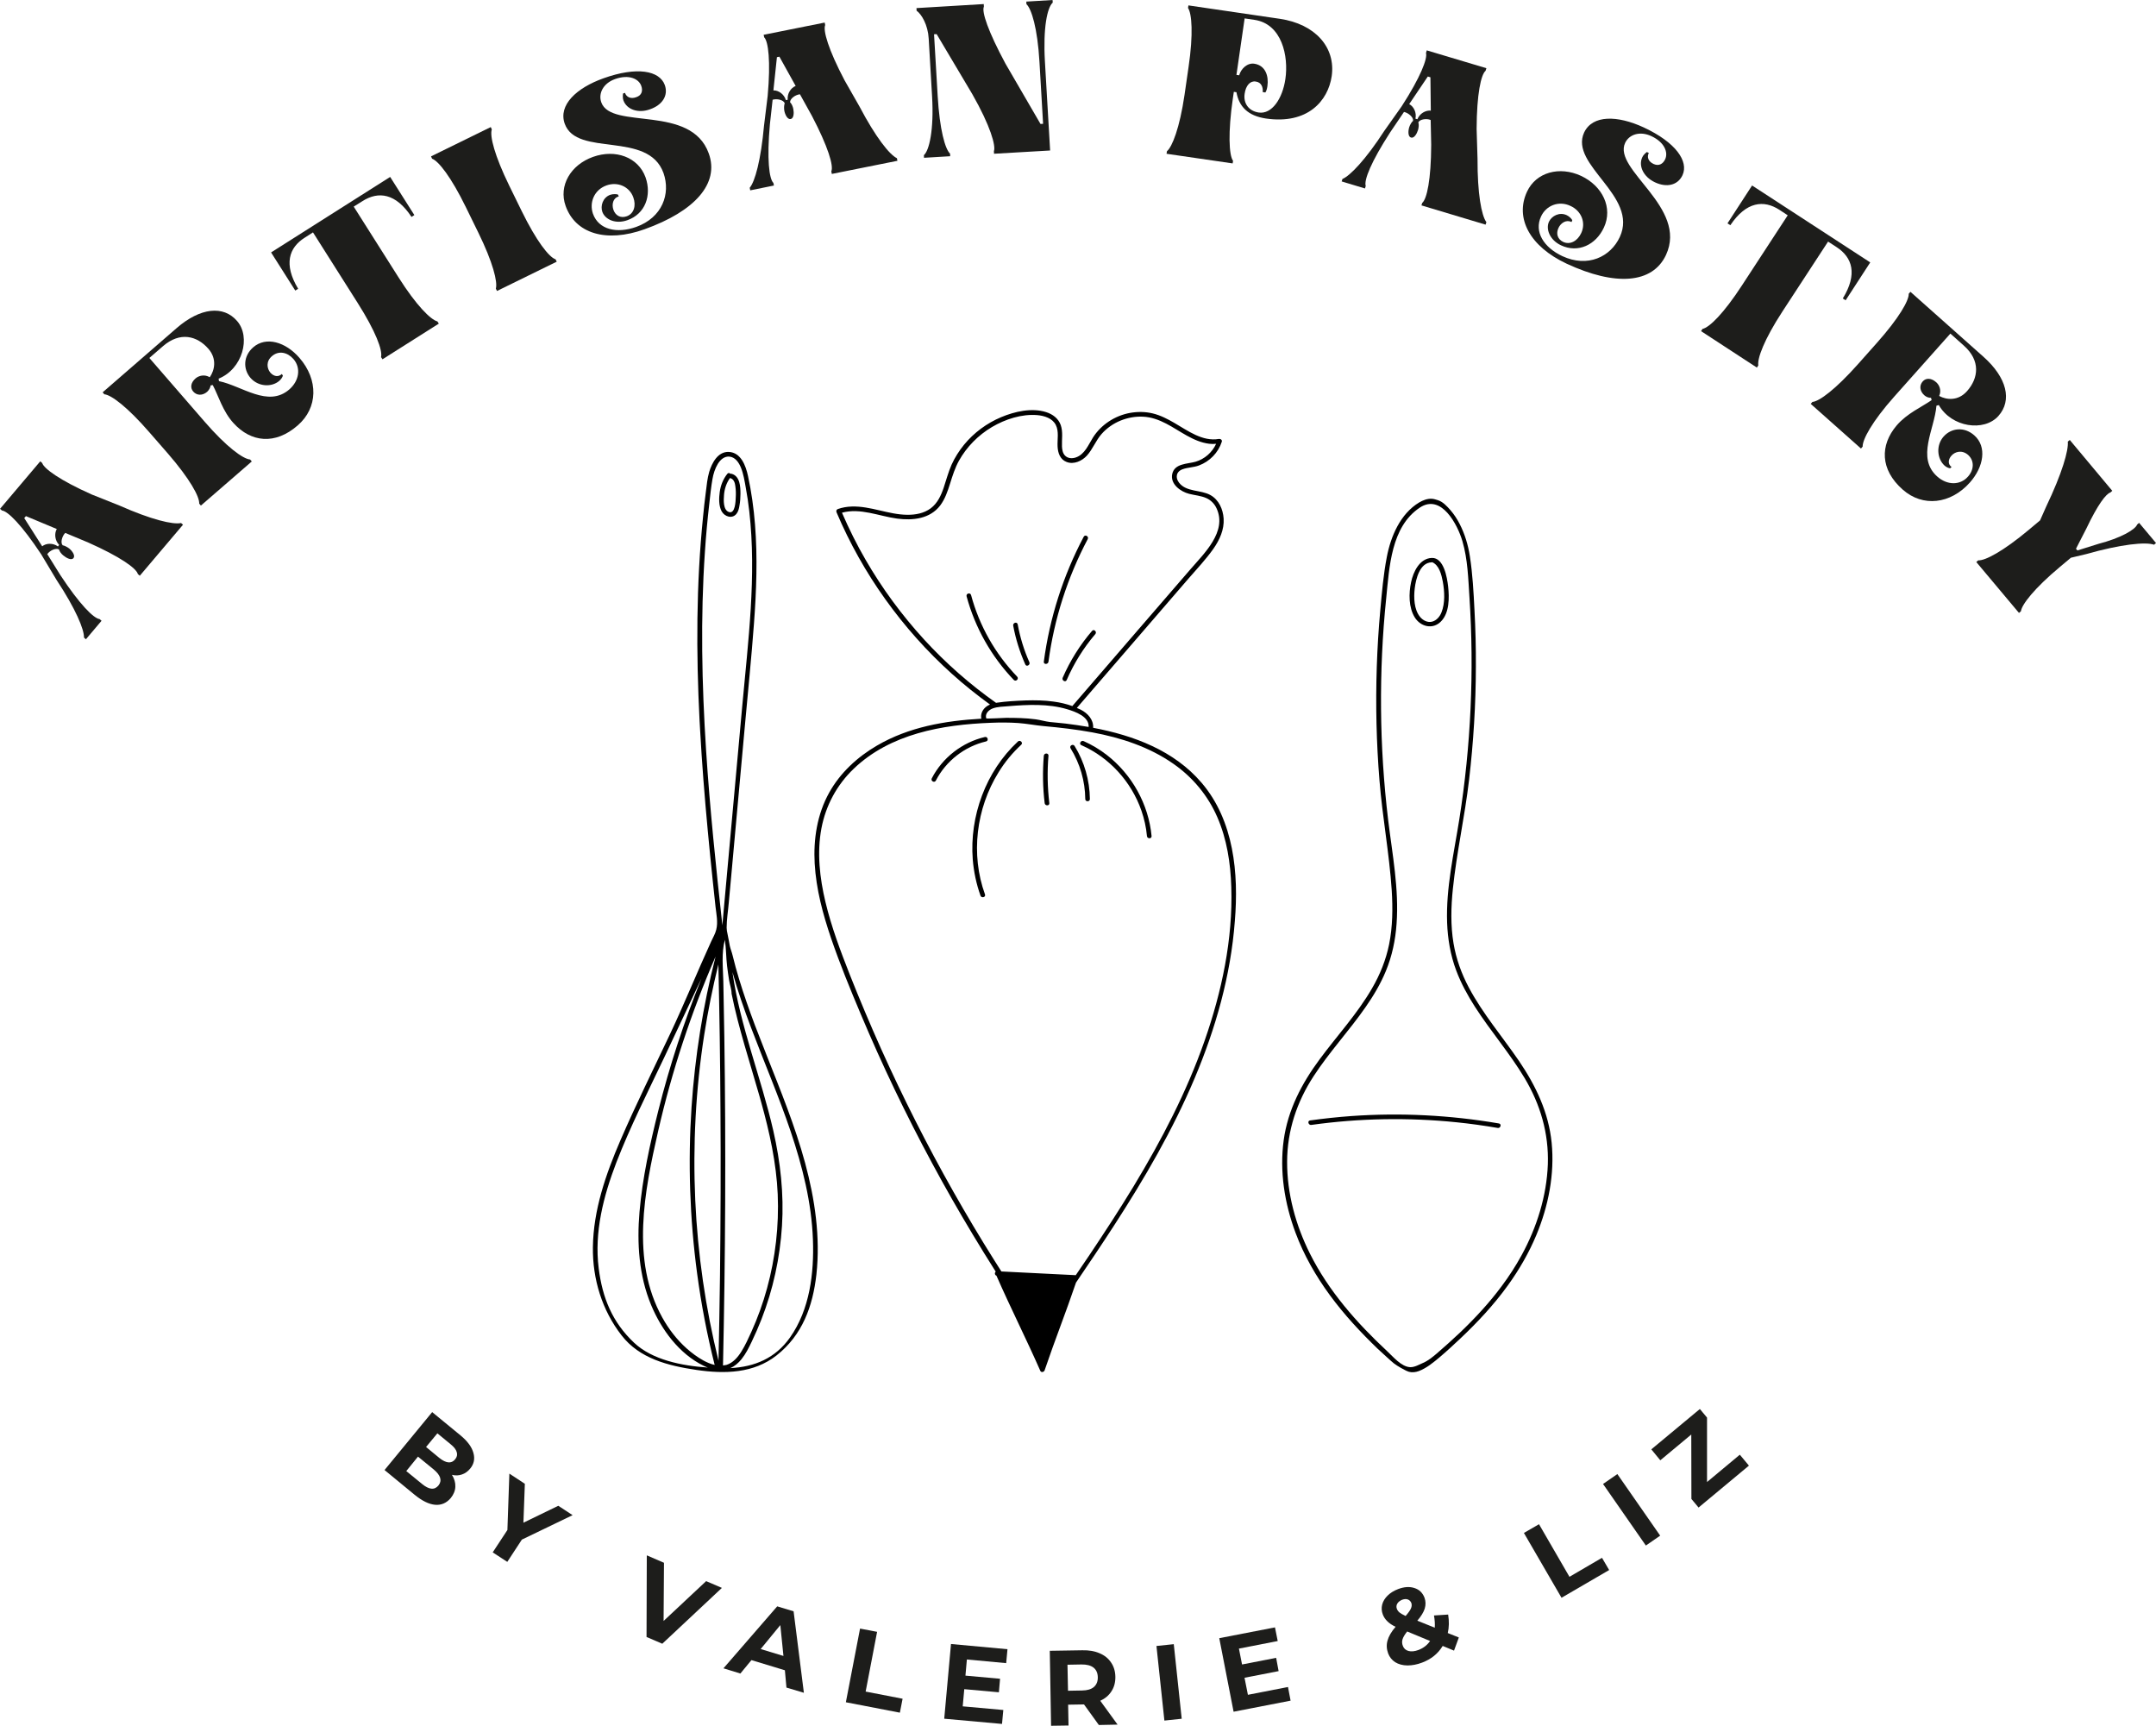 <svg xmlns="http://www.w3.org/2000/svg" xmlns:xlink="http://www.w3.org/1999/xlink" zoomAndPan="magnify" preserveAspectRatio="xMidYMid meet" version="1.0" viewBox="59.83 83.29 258.86 207.16"><defs><g></g><clipPath id="d8be46466f"><path d="M 157 132.52 L 209 132.52 L 209 248 L 157 248 Z M 157 132.52 " clip-rule="nonzero"></path></clipPath><clipPath id="cacf79ff4a"><path d="M 213 143 L 246.625 143 L 246.625 248.262 L 213 248.262 Z M 213 143 " clip-rule="nonzero"></path></clipPath></defs><path fill="#000000" d="M 192.703 173.906 C 191.848 173.246 190.922 172.691 189.938 172.254 C 189.613 172.113 189.332 172.59 189.656 172.738 C 193.02 174.211 195.664 177.125 196.871 180.59 C 197.215 181.582 197.445 182.602 197.539 183.652 C 197.566 184.004 198.121 184.004 198.094 183.652 C 197.734 179.82 195.727 176.246 192.703 173.906 Z M 192.703 173.906 " fill-opacity="1" fill-rule="nonzero"></path><g clip-path="url(#d8be46466f)"><path fill="#000000" d="M 204.102 177.258 C 200.805 173.395 195.969 171.578 191.078 170.656 C 191.133 169.672 190.438 168.914 189.582 168.477 C 189.434 168.402 189.277 168.336 189.121 168.273 C 193.574 163.113 198.02 157.961 202.477 152.801 C 203.508 151.613 204.609 150.453 205.52 149.16 C 206.262 148.102 206.828 146.867 206.746 145.543 C 206.672 144.418 206.172 143.285 205.16 142.719 C 203.98 142.062 202.289 142.375 201.398 141.242 C 200.918 140.633 201.047 139.898 201.809 139.621 C 202.449 139.387 203.145 139.406 203.785 139.164 C 205.074 138.684 206.098 137.633 206.523 136.324 C 206.598 136.102 206.375 135.953 206.18 135.98 C 204.203 136.324 202.438 134.988 200.832 134.059 C 200.016 133.586 199.164 133.141 198.234 132.918 C 197.344 132.703 196.426 132.695 195.523 132.852 C 193.715 133.18 192.055 134.246 191.059 135.805 C 190.504 136.688 190.066 137.848 188.988 138.207 C 188.543 138.355 188.043 138.328 187.699 137.977 C 187.422 137.688 187.355 137.27 187.336 136.891 C 187.301 136.035 187.477 135.145 187.188 134.32 C 186.91 133.523 186.223 133.012 185.434 132.762 C 183.707 132.211 181.656 132.688 180.043 133.363 C 178.316 134.086 176.766 135.23 175.578 136.676 C 174.984 137.41 174.473 138.207 174.082 139.07 C 173.684 139.973 173.441 140.918 173.129 141.848 C 172.812 142.777 172.387 143.703 171.578 144.309 C 170.77 144.91 169.75 145.098 168.754 145.086 C 166.492 145.066 164.367 144.02 162.09 144.094 C 161.523 144.113 160.977 144.203 160.438 144.391 C 160.254 144.457 160.199 144.621 160.273 144.797 C 161.832 148.473 163.801 151.984 166.129 155.23 C 168.457 158.488 171.133 161.488 174.109 164.168 C 175.57 165.488 177.109 166.711 178.695 167.863 C 178.438 167.977 178.195 168.125 178 168.348 C 177.703 168.691 177.562 169.125 177.656 169.562 C 173.285 169.812 168.949 170.555 165.117 172.793 C 162.777 174.156 160.707 176.059 159.383 178.445 C 157.941 181.035 157.48 184.023 157.645 186.957 C 157.82 190.027 158.629 193.035 159.621 195.941 C 160.672 199.012 161.906 202.02 163.168 205.008 C 165.738 211.117 168.605 217.102 171.754 222.941 C 173.312 225.836 174.945 228.695 176.645 231.516 C 177.508 232.945 178.379 234.367 179.273 235.77 C 179.309 235.824 179.348 235.891 179.383 235.945 C 179.227 236.066 179.254 236.363 179.477 236.426 C 179.477 236.438 179.477 236.438 179.477 236.445 C 181.23 240.438 182.984 243.871 184.738 247.852 C 184.84 248.086 185.176 247.992 185.25 247.789 C 186.504 244.094 187.766 240.949 189.02 237.254 C 190.566 234.98 192.098 232.707 193.594 230.395 C 197.242 224.762 200.637 218.941 203.254 212.75 C 205.789 206.746 207.598 200.395 208.09 193.871 C 208.566 188.145 207.988 181.805 204.102 177.258 Z M 170.789 160.066 C 168.105 157.133 165.738 153.922 163.754 150.48 C 162.695 148.66 161.758 146.766 160.922 144.836 C 163.121 144.234 165.359 145.246 167.539 145.543 C 169.414 145.793 171.484 145.578 172.711 143.973 C 173.293 143.203 173.609 142.266 173.898 141.348 C 174.195 140.398 174.484 139.473 174.965 138.598 C 175.895 136.93 177.285 135.527 178.93 134.551 C 180.523 133.613 182.5 132.965 184.367 133.121 C 185.211 133.195 186.188 133.492 186.594 134.301 C 186.996 135.09 186.762 136.055 186.809 136.898 C 186.848 137.672 187.113 138.449 187.895 138.746 C 188.758 139.082 189.742 138.625 190.328 137.984 C 191.031 137.207 191.395 136.176 192.09 135.387 C 192.711 134.684 193.512 134.125 194.383 133.773 C 195.238 133.43 196.156 133.262 197.074 133.309 C 198.059 133.355 198.969 133.688 199.832 134.133 C 201.5 134.996 203.078 136.316 205 136.559 C 205.277 136.594 205.566 136.594 205.844 136.566 C 205.371 137.598 204.461 138.402 203.367 138.719 C 202.391 138.996 200.852 138.906 200.574 140.188 C 200.312 141.41 201.586 142.312 202.605 142.57 C 203.293 142.746 204.016 142.793 204.668 143.082 C 205.223 143.332 205.652 143.77 205.902 144.324 C 207.184 147.109 204.398 149.727 202.766 151.621 C 200.535 154.191 198.316 156.773 196.09 159.344 C 193.594 162.23 191.105 165.117 188.609 168.012 C 188.602 168.023 188.602 168.039 188.59 168.051 C 187.867 167.789 187.105 167.613 186.344 167.512 C 185.223 167.352 184.09 167.336 182.965 167.371 C 181.824 167.418 180.664 167.473 179.531 167.641 C 179.496 167.648 179.457 167.66 179.422 167.66 C 176.285 165.449 173.387 162.898 170.789 160.066 Z M 179.051 168.32 C 179.605 168.125 180.273 168.113 180.859 168.066 C 182.047 167.965 183.246 167.891 184.441 167.918 C 185.629 167.949 186.828 168.086 187.969 168.43 C 188.926 168.719 190.613 169.301 190.539 170.555 C 189.613 170.398 188.684 170.258 187.766 170.148 C 187.145 170.074 186.512 170.027 185.891 169.961 C 185.312 169.895 184.75 169.711 184.172 169.637 C 182.992 169.48 181.805 169.461 180.629 169.461 C 180.395 169.461 178.262 169.59 178.242 169.523 C 178.066 168.961 178.547 168.496 179.051 168.32 Z M 204.461 208.219 C 202.316 214.355 199.301 220.137 195.941 225.688 C 194.242 228.492 192.453 231.23 190.633 233.949 C 190.094 234.758 189.539 235.562 188.988 236.371 C 188.98 236.371 188.98 236.363 188.973 236.363 C 186 236.215 183.031 236.066 180.062 235.918 C 179.793 235.488 179.523 235.074 179.254 234.645 C 177.535 231.918 175.883 229.141 174.297 226.34 C 171.141 220.762 168.246 215.035 165.617 209.195 C 164.301 206.254 163.047 203.281 161.859 200.285 C 160.738 197.434 159.652 194.559 158.938 191.57 C 158.25 188.691 157.906 185.656 158.453 182.734 C 158.973 179.977 160.32 177.488 162.344 175.559 C 166.73 171.371 172.949 170.277 178.797 170.055 C 179.895 170.008 180.988 170.008 182.074 170.082 C 183.105 170.156 184.117 170.359 185.148 170.453 C 187.105 170.629 189.055 170.852 190.984 171.207 C 194.418 171.844 197.809 172.949 200.695 174.965 C 203.031 176.59 204.863 178.789 205.992 181.395 C 207.137 184.023 207.582 186.93 207.664 189.777 C 207.867 196.035 206.523 202.328 204.461 208.219 Z M 204.461 208.219 " fill-opacity="1" fill-rule="nonzero"></path></g><path fill="#000000" d="M 178.074 171.762 C 175.355 172.402 172.988 174.242 171.707 176.719 C 171.539 177.035 172.023 177.312 172.191 176.996 C 173.406 174.641 175.645 172.895 178.223 172.293 C 178.566 172.207 178.426 171.68 178.074 171.762 Z M 178.074 171.762 " fill-opacity="1" fill-rule="nonzero"></path><path fill="#000000" d="M 182.047 172.301 C 178.195 175.875 176.219 181.258 176.625 186.473 C 176.746 187.949 177.055 189.414 177.555 190.809 C 177.676 191.141 178.215 190.992 178.094 190.66 C 176.348 185.852 177.035 180.328 179.719 176.004 C 180.469 174.777 181.387 173.664 182.445 172.691 C 182.707 172.449 182.309 172.059 182.047 172.301 Z M 182.047 172.301 " fill-opacity="1" fill-rule="nonzero"></path><path fill="#000000" d="M 185.715 174.008 C 185.742 173.656 185.195 173.656 185.156 174.008 C 185 175.902 185.027 177.805 185.258 179.699 C 185.297 180.051 185.852 180.051 185.816 179.699 C 185.594 177.805 185.555 175.902 185.715 174.008 Z M 185.715 174.008 " fill-opacity="1" fill-rule="nonzero"></path><path fill="#000000" d="M 188.852 172.84 C 188.664 172.531 188.184 172.812 188.367 173.117 C 189.5 174.945 190.113 177.051 190.133 179.207 C 190.133 179.559 190.688 179.559 190.688 179.207 C 190.66 176.961 190.031 174.75 188.852 172.84 Z M 188.852 172.84 " fill-opacity="1" fill-rule="nonzero"></path><path fill="#000000" d="M 189.945 147.723 C 187.469 152.402 185.852 157.488 185.156 162.723 C 185.109 163.074 185.668 163.074 185.715 162.723 C 186.398 157.578 188.008 152.578 190.43 148 C 190.594 147.684 190.113 147.406 189.945 147.723 Z M 189.945 147.723 " fill-opacity="1" fill-rule="nonzero"></path><path fill="#000000" d="M 181.953 164.512 C 179.316 161.773 177.406 158.387 176.422 154.723 C 176.328 154.379 175.793 154.527 175.883 154.871 C 176.895 158.629 178.855 162.102 181.555 164.914 C 181.816 165.164 182.203 164.773 181.953 164.512 Z M 181.953 164.512 " fill-opacity="1" fill-rule="nonzero"></path><path fill="#000000" d="M 183.422 162.777 C 182.77 161.328 182.309 159.797 182.02 158.238 C 181.953 157.887 181.426 158.035 181.48 158.387 C 181.777 160.004 182.27 161.562 182.938 163.066 C 183.086 163.379 183.57 163.102 183.422 162.777 Z M 183.422 162.777 " fill-opacity="1" fill-rule="nonzero"></path><path fill="#000000" d="M 190.949 159.02 C 189.5 160.707 188.312 162.602 187.422 164.645 C 187.281 164.969 187.754 165.246 187.902 164.922 C 188.766 162.926 189.926 161.059 191.34 159.406 C 191.57 159.141 191.18 158.75 190.949 159.02 Z M 190.949 159.02 " fill-opacity="1" fill-rule="nonzero"></path><path fill="#000000" d="M 156.496 222.895 C 155.297 218.484 153.57 214.246 151.891 210.004 C 151.418 208.797 150.945 207.59 150.48 206.383 C 149.793 204.547 149.133 202.688 148.566 200.812 C 148.281 199.875 148.02 198.93 147.789 197.973 C 147.695 197.582 147.539 197.211 147.453 196.832 C 147.352 196.348 147.289 195.867 147.176 195.383 C 147.121 195.145 147.074 194.902 147.074 194.652 C 147.074 193.656 147.25 192.637 147.332 191.645 C 147.426 190.621 147.52 189.602 147.613 188.582 C 147.797 186.539 147.984 184.504 148.168 182.465 C 148.539 178.391 148.91 174.305 149.281 170.23 C 149.645 166.211 150.055 162.203 150.352 158.184 C 150.648 154.211 150.797 150.219 150.48 146.246 C 150.324 144.289 150.055 142.34 149.637 140.418 C 149.375 139.211 148.801 137.605 147.332 137.539 C 146.023 137.484 145.309 138.859 144.984 139.926 C 144.754 140.715 144.68 141.539 144.578 142.348 C 144.445 143.34 144.336 144.336 144.242 145.328 C 143.418 153.449 143.406 161.645 143.824 169.793 C 143.844 170.137 143.863 170.48 143.883 170.832 C 144.105 174.898 144.43 178.957 144.809 183.012 C 144.996 185.035 145.199 187.066 145.414 189.09 C 145.516 190.102 145.625 191.113 145.738 192.125 C 145.84 193.035 146.055 193.98 145.828 194.883 C 145.711 195.375 145.441 195.82 145.227 196.285 C 143.547 199.949 142.035 203.691 140.316 207.34 C 138.301 211.609 136.195 215.84 134.32 220.176 C 132.574 224.223 131.07 228.539 131.016 233.012 C 130.969 236.836 132.113 240.578 134.469 243.602 C 136.613 246.359 139.984 247.23 143.473 247.742 C 146.879 248.242 150.324 248.141 153.051 246.008 C 156.168 243.566 157.422 240.094 157.852 236.277 C 158.34 231.785 157.672 227.238 156.496 222.895 Z M 144.605 173.34 C 144.094 165.414 143.926 157.461 144.465 149.531 C 144.594 147.582 144.773 145.645 144.996 143.711 C 145.105 142.758 145.199 141.781 145.367 140.828 C 145.477 140.176 145.68 139.527 146.023 138.961 C 146.332 138.469 146.812 138.031 147.438 138.105 C 148.141 138.191 148.559 138.848 148.801 139.453 C 149.098 140.195 149.227 141.012 149.367 141.801 C 149.543 142.746 149.684 143.703 149.793 144.668 C 150.676 152.43 149.652 160.289 148.949 168.031 C 148.227 176.039 147.492 184.051 146.766 192.062 C 146.703 192.832 146.629 193.594 146.562 194.363 C 145.793 187.363 145.059 180.367 144.605 173.34 Z M 135.953 244.465 C 133.336 241.996 132.156 239.082 131.711 235.527 C 131.164 231.191 132.289 226.867 133.828 222.848 C 135.473 218.59 137.559 214.484 139.52 210.355 C 141.031 207.152 142.543 203.949 144.047 200.758 C 141.961 205.93 140.215 211.246 138.859 216.656 C 137.867 220.629 136.965 224.676 136.613 228.762 C 136.289 232.527 136.539 236.41 138.004 239.938 C 139.238 242.906 141.367 245.801 144.316 247.242 C 144.477 247.324 144.641 247.391 144.816 247.453 C 141.699 247.242 138.152 246.543 135.953 244.465 Z M 144.281 246.602 C 143.555 246.199 142.879 245.699 142.266 245.152 C 141.086 244.094 140.113 242.832 139.344 241.441 C 135.547 234.59 137.199 226.293 138.852 219.062 C 140.492 211.887 142.812 204.859 145.746 198.113 C 144.234 204.035 143.27 210.094 142.859 216.203 C 142.422 222.848 142.645 229.539 143.527 236.141 C 144.02 239.844 144.727 243.52 145.637 247.137 C 145.16 247.035 144.707 246.832 144.281 246.602 Z M 146.277 236.383 C 146.23 239.797 146.172 243.223 146.098 246.637 C 144.539 240.316 143.602 233.855 143.305 227.352 C 143.008 220.723 143.359 214.059 144.383 207.504 C 144.828 204.664 145.395 201.852 146.082 199.059 C 146.211 204.859 146.305 210.672 146.332 216.48 C 146.379 223.117 146.352 229.754 146.277 236.383 Z M 146.637 247.203 C 146.777 240.695 146.871 234.191 146.898 227.684 C 146.926 221.047 146.898 214.422 146.797 207.785 C 146.766 205.555 146.723 203.328 146.676 201.109 C 146.637 199.457 146.434 197.715 146.859 196.098 C 147.02 197.137 147 198.215 147.129 199.262 C 147.195 199.82 147.277 200.367 147.363 200.926 C 147.445 201.445 147.668 202.047 147.668 202.578 C 148.086 204.656 148.633 206.699 149.219 208.742 C 149.801 210.773 150.426 212.797 151.008 214.84 C 151.082 215.098 151.156 215.367 151.23 215.629 C 152.234 219.238 153.043 222.902 153.207 226.652 C 153.367 230.449 152.93 234.266 151.93 237.922 C 151.438 239.723 150.805 241.484 150.035 243.184 C 149.672 243.984 149.301 244.801 148.836 245.543 C 148.41 246.219 147.844 246.887 147.047 247.137 C 146.914 247.156 146.777 247.184 146.637 247.203 Z M 154.684 243.844 C 152.922 246.34 150.434 247.371 147.527 247.52 C 148.047 247.285 148.484 246.906 148.848 246.461 C 149.367 245.82 149.738 245.078 150.09 244.336 C 150.508 243.465 150.898 242.57 151.25 241.672 C 152.652 238.09 153.477 234.285 153.719 230.449 C 153.961 226.609 153.535 222.785 152.68 219.035 C 151.223 212.656 148.688 206.465 147.77 199.977 C 148.41 202.262 149.191 204.508 150.035 206.727 C 151.594 210.848 153.34 214.902 154.75 219.078 C 156.168 223.285 157.273 227.637 157.434 232.094 C 157.582 236.102 157.062 240.484 154.684 243.844 Z M 154.684 243.844 " fill-opacity="1" fill-rule="nonzero"></path><path fill="#000000" d="M 147.688 140.168 C 147.621 140.148 147.574 140.156 147.527 140.168 C 147.438 140.055 147.277 140.02 147.156 140.168 C 146.656 140.797 146.359 141.539 146.246 142.34 C 146.145 143.074 146.109 144 146.48 144.68 C 146.832 145.309 147.734 145.605 148.242 144.984 C 148.477 144.695 148.559 144.336 148.613 143.98 C 148.699 143.52 148.734 143.035 148.734 142.562 C 148.734 141.699 148.68 140.465 147.688 140.168 Z M 148.168 143.008 C 148.152 143.414 148.113 145.012 147.352 144.754 C 146.637 144.512 146.711 143.305 146.758 142.711 C 146.812 141.988 147.047 141.262 147.48 140.668 C 147.5 140.68 147.52 140.695 147.539 140.695 C 147.957 140.816 148.078 141.289 148.121 141.66 C 148.188 142.117 148.195 142.562 148.168 143.008 Z M 148.168 143.008 " fill-opacity="1" fill-rule="nonzero"></path><g clip-path="url(#cacf79ff4a)"><path fill="#000000" d="M 246.129 220.473 C 245.766 216.824 244.227 213.613 242.184 210.613 C 240.188 207.699 237.867 204.992 236.195 201.852 C 235.305 200.184 234.664 198.402 234.348 196.535 C 233.988 194.383 234.043 192.172 234.266 190.012 C 234.719 185.621 235.703 181.293 236.215 176.902 C 236.742 172.383 237.023 167.836 237.031 163.289 C 237.043 161.031 236.984 158.777 236.863 156.523 C 236.754 154.367 236.641 152.195 236.309 150.07 C 236.105 148.727 235.703 147.387 235.082 146.184 C 234.777 145.586 234.406 145.023 233.969 144.52 C 233.57 144.066 233.078 143.527 232.492 143.34 C 232.25 143.266 232.02 143.184 231.77 143.164 C 231.211 143.129 230.684 143.332 230.219 143.609 C 227.965 144.965 226.812 147.668 226.34 150.145 C 225.93 152.262 225.746 154.434 225.551 156.578 C 225.348 158.824 225.207 161.078 225.133 163.336 C 224.984 167.883 225.086 172.441 225.457 176.977 C 225.809 181.379 226.637 185.742 226.926 190.148 C 227.062 192.32 227.043 194.531 226.609 196.676 C 226.227 198.531 225.523 200.285 224.566 201.926 C 222.793 205 220.363 207.617 218.266 210.457 C 216.109 213.371 214.457 216.527 213.957 220.156 C 213.445 223.906 214.059 227.75 215.379 231.277 C 216.379 233.969 217.82 236.473 219.516 238.785 C 221.215 241.098 223.176 243.211 225.242 245.199 C 225.746 245.68 226.273 246.125 226.777 246.602 C 227.266 247.074 227.871 247.418 228.473 247.734 C 228.641 247.824 228.816 247.91 229.004 247.965 C 229.395 248.066 229.812 248.012 230.191 247.871 C 231.129 247.512 231.945 246.832 232.707 246.191 C 233.551 245.477 234.359 244.727 235.168 243.965 C 237.246 242.004 239.203 239.906 240.875 237.586 C 242.23 235.711 243.398 233.688 244.289 231.555 C 245.746 228.055 246.5 224.23 246.129 220.473 Z M 242.516 233.977 C 241.812 235.266 241.004 236.512 240.121 237.691 C 238.637 239.695 236.93 241.531 235.129 243.25 C 234.219 244.113 233.281 244.949 232.336 245.766 C 231.836 246.191 231.305 246.629 230.703 246.887 C 230.227 247.094 229.66 247.434 229.133 247.406 C 228.086 247.359 227.09 246.145 226.387 245.496 C 222.73 242.09 219.352 238.273 217.105 233.773 C 215.395 230.355 214.348 226.551 214.367 222.719 C 214.383 219.004 215.535 215.562 217.551 212.473 C 219.441 209.566 221.82 207.023 223.797 204.172 C 224.742 202.82 225.586 201.398 226.219 199.867 C 226.969 198.059 227.371 196.145 227.508 194.195 C 227.816 190.012 227 185.844 226.496 181.703 C 225.969 177.293 225.68 172.848 225.645 168.402 C 225.605 163.957 225.809 159.512 226.266 155.094 C 226.645 151.379 226.84 146.523 230.301 144.223 C 232.883 142.508 234.84 146.273 235.418 148.262 C 236.059 150.453 236.113 152.754 236.262 155.02 C 236.551 159.453 236.594 163.902 236.391 168.348 C 236.188 172.781 235.742 177.219 235.047 181.609 C 234.395 185.73 233.43 189.859 233.578 194.059 C 233.652 196.004 233.977 197.945 234.664 199.773 C 235.242 201.324 236.039 202.773 236.93 204.164 C 238.805 207.078 241.086 209.707 242.871 212.684 C 244.773 215.859 245.793 219.332 245.672 223.043 C 245.535 226.859 244.348 230.625 242.516 233.977 Z M 242.516 233.977 " fill-opacity="1" fill-rule="nonzero"></path></g><path fill="#000000" d="M 233.699 153.68 C 233.578 152.633 233.188 150.211 231.742 150.266 C 230.266 150.32 229.512 151.945 229.254 153.172 C 228.965 154.508 228.949 156.215 229.699 157.414 C 230.406 158.535 231.863 158.887 232.836 157.895 C 233.867 156.863 233.848 155.027 233.699 153.68 Z M 232.902 156.801 C 232.707 157.301 232.316 157.773 231.777 157.914 C 231.23 158.055 230.684 157.766 230.34 157.355 C 229.598 156.465 229.559 155.008 229.691 153.914 C 229.828 152.789 230.293 150.824 231.723 150.793 C 231.75 150.793 231.77 150.785 231.789 150.777 C 232.633 151.148 232.902 152.281 233.059 153.105 C 233.273 154.277 233.348 155.688 232.902 156.801 Z M 232.902 156.801 " fill-opacity="1" fill-rule="nonzero"></path><path fill="#000000" d="M 239.797 218.152 C 233.949 217.148 227.992 216.844 222.078 217.262 C 220.418 217.383 218.766 217.559 217.121 217.789 C 216.77 217.836 216.918 218.375 217.27 218.328 C 223.043 217.52 228.918 217.418 234.73 218.012 C 236.383 218.18 238.023 218.41 239.66 218.691 C 240 218.746 240.152 218.207 239.797 218.152 Z M 239.797 218.152 " fill-opacity="1" fill-rule="nonzero"></path><g fill="#1d1d1b" fill-opacity="1"><g transform="translate(69.991, 160.199)"><g><path d="M 0.156 -0.172 L 2.031 -2.391 L 1.797 -2.594 C 1.078 -2.672 -0.609 -4.375 -2.906 -7.859 L -4.484 -10.391 C -4.188 -10.812 -3.469 -11.172 -3.078 -10.953 C -3.016 -10.703 -2.781 -10.406 -2.562 -10.234 C -2.188 -9.922 -1.594 -9.609 -1.344 -9.906 C -1.094 -10.203 -1.469 -10.75 -1.844 -11.062 C -2.062 -11.234 -2.422 -11.422 -2.641 -11.453 C -2.938 -11.797 -2.688 -12.578 -2.328 -12.938 L 0.438 -11.781 C 4.234 -10.094 6.203 -8.703 6.391 -8 L 6.625 -7.797 L 11.812 -13.922 L 11.578 -14.125 C 10.609 -13.906 8 -14.531 4.188 -16.219 L 0.859 -17.547 C -2.969 -19.25 -4.906 -20.672 -5.094 -21.328 L -5.328 -21.531 L -10.156 -15.828 L -9.922 -15.625 C -9.234 -15.562 -7.531 -13.875 -5.219 -10.375 L -3.375 -7.297 C -1.078 -3.828 -0.047 -1.344 -0.078 -0.375 Z M -3.203 -11.312 C -3.797 -11.75 -4.625 -11.719 -5.094 -11.328 L -7.25 -14.719 L -7.047 -14.953 L -3.344 -13.406 C -3.656 -12.859 -3.578 -12.031 -3.062 -11.5 Z M -3.203 -11.312 "></path></g></g></g><g fill="#1d1d1b" fill-opacity="1"><g transform="translate(83.592, 144.292)"><g><path d="M 11.984 -9.938 C 14.422 -12.047 14.484 -15.406 12.188 -18.047 C 10.531 -19.953 8.188 -20.656 6.641 -19.312 C 5.422 -18.25 5.422 -16.672 6.312 -15.641 C 7.25 -14.562 8.859 -14.5 9.766 -15.281 C 9.984 -15.469 10.141 -15.703 10.203 -15.906 L 10.078 -16.109 C 9.656 -15.703 9.109 -15.812 8.703 -16.266 C 8.281 -16.766 8.156 -17.625 8.891 -18.25 C 9.703 -18.953 10.75 -18.719 11.469 -17.906 C 12.391 -16.844 12.172 -15.297 10.969 -14.25 C 8.422 -12.047 5.312 -14.672 2.531 -15.25 L 2.484 -15.547 C 5.359 -16.703 6.391 -20.531 4.703 -22.469 C 3.062 -24.375 0.281 -24.078 -2.562 -21.609 L -11.438 -13.906 L -11.234 -13.672 C -10.422 -13.609 -8.453 -12.141 -5.828 -9.109 L -3.594 -6.547 C -0.969 -3.516 0.203 -1.375 0.156 -0.547 L 0.359 -0.312 L 6.469 -5.609 L 6.266 -5.844 C 5.422 -5.906 3.438 -7.344 0.812 -10.375 L -5.828 -18.031 L -4.203 -19.438 C -2.141 -21.234 -0.094 -20.688 1.266 -19.125 C 2.297 -17.938 2.016 -16.562 1.422 -15.719 C 0.766 -16.109 0.078 -15.891 -0.281 -15.578 C -0.859 -15.078 -0.953 -14.453 -0.562 -14 C -0.125 -13.5 0.562 -13.5 1.109 -13.969 C 1.312 -14.156 1.516 -14.484 1.516 -14.734 L 1.781 -14.781 C 2.453 -13.531 2.984 -11.609 4.281 -10.203 C 6.375 -7.906 9.266 -7.562 11.984 -9.938 Z M 11.984 -9.938 "></path></g></g></g><g fill="#1d1d1b" fill-opacity="1"><g transform="translate(101.721, 128.983)"><g><path d="M 4.031 -2.562 L 10.797 -6.844 L 10.625 -7.109 C 9.828 -7.312 8.109 -9 5.953 -12.406 L 0.578 -20.891 L 1.625 -21.547 C 3.531 -22.766 5.625 -22.516 7.516 -19.656 L 7.859 -19.875 L 4.953 -24.453 L -9.344 -15.391 L -6.438 -10.812 L -6.094 -11.031 C -7.859 -13.953 -7.203 -15.969 -5.312 -17.156 L -4.312 -17.797 L 1.062 -9.312 C 3.219 -5.906 4.062 -3.641 3.859 -2.828 Z M 4.031 -2.562 "></path></g></g></g><g fill="#1d1d1b" fill-opacity="1"><g transform="translate(119.066, 118.436)"><g><path d="M 0.438 -0.219 L 7.609 -3.734 L 7.469 -4.016 C 6.672 -4.281 5.172 -6.203 3.406 -9.797 L 1.906 -12.859 C 0.141 -16.469 -0.453 -18.828 -0.188 -19.609 L -0.312 -19.891 L -7.484 -16.375 L -7.359 -16.094 C -6.594 -15.828 -5.078 -13.906 -3.312 -10.297 L -1.812 -7.234 C -0.047 -3.641 0.531 -1.281 0.297 -0.5 Z M 0.438 -0.219 "></path></g></g></g><g fill="#1d1d1b" fill-opacity="1"><g transform="translate(129.431, 113.203)"><g><path d="M 7.781 -2.391 C 13.812 -4.547 16.797 -7.875 15.5 -11.484 C 13.375 -17.453 3.781 -14.281 2.594 -17.625 C 2.219 -18.672 2.797 -19.906 4.25 -20.422 C 5.906 -21.016 7.094 -20.453 7.391 -19.609 C 7.609 -19.016 7.453 -18.469 6.797 -18.25 C 6.141 -18 5.609 -18.25 5.438 -18.766 L 5.203 -18.688 C 5.172 -18.453 5.156 -18.125 5.25 -17.859 C 5.641 -16.781 7 -16.266 8.453 -16.797 C 9.891 -17.297 10.672 -18.422 10.219 -19.703 C 9.594 -21.438 6.875 -21.953 2.859 -20.516 C -0.391 -19.359 -2.594 -17.297 -1.797 -15.062 C -0.344 -11 8.219 -14.266 10.062 -9.141 C 10.938 -6.656 9.922 -3.797 6.781 -2.672 C 4.453 -1.844 2.281 -2.344 1.594 -4.25 C 1.125 -5.594 1.734 -7.125 3.219 -7.656 C 4.578 -8.141 5.984 -7.5 6.438 -6.219 C 6.797 -5.234 6.516 -4.266 5.656 -3.953 C 4.906 -3.688 4.297 -4.031 4.047 -4.734 C 3.828 -5.375 4 -6.156 4.688 -6.328 L 4.609 -6.547 C 4.484 -6.625 4 -6.641 3.672 -6.531 C 2.766 -6.203 2.469 -5.188 2.719 -4.484 C 3.047 -3.562 4.312 -2.969 5.734 -3.484 C 7.859 -4.234 8.672 -6.438 7.906 -8.625 C 7.031 -11.047 4.297 -12.047 1.594 -11.078 C -1.078 -10.125 -2.562 -7.625 -1.688 -5.188 C -0.516 -1.891 3.156 -0.734 7.781 -2.391 Z M 7.781 -2.391 "></path></g></g></g><g fill="#1d1d1b" fill-opacity="1"><g transform="translate(149.673, 106.186)"><g><path d="M 0.234 -0.047 L 3.078 -0.625 L 3.016 -0.938 C 2.5 -1.422 2.219 -3.812 2.594 -7.969 L 2.922 -10.922 C 3.422 -11.078 4.219 -10.922 4.375 -10.5 C 4.281 -10.266 4.281 -9.875 4.328 -9.594 C 4.422 -9.125 4.703 -8.531 5.094 -8.609 C 5.469 -8.688 5.5 -9.344 5.406 -9.812 C 5.359 -10.094 5.203 -10.453 5.016 -10.625 C 5.016 -11.078 5.688 -11.531 6.203 -11.578 L 7.641 -8.984 C 9.578 -5.281 10.266 -2.984 9.969 -2.328 L 10.031 -2.016 L 17.906 -3.594 L 17.844 -3.906 C 16.953 -4.328 15.281 -6.438 13.344 -10.125 L 11.562 -13.25 C 9.609 -16.953 8.953 -19.25 9.234 -19.891 L 9.172 -20.188 L 1.844 -18.719 L 1.906 -18.422 C 2.406 -17.938 2.703 -15.562 2.328 -11.391 L 1.891 -7.828 C 1.516 -3.672 0.797 -1.078 0.172 -0.359 Z M 4.516 -10.875 C 4.312 -11.578 3.641 -12.062 3.016 -12.047 L 3.438 -16.031 L 3.734 -16.094 L 5.688 -12.578 C 5.109 -12.359 4.656 -11.656 4.734 -10.922 Z M 4.516 -10.875 "></path></g></g></g><g fill="#1d1d1b" fill-opacity="1"><g transform="translate(170.288, 102.262)"><g><path d="M 0.484 -0.031 L 3.625 -0.219 L 3.609 -0.531 C 3.016 -1.078 2.359 -3.422 2.125 -7.438 L 1.688 -14.859 L 2 -14.875 L 6.281 -7.672 C 8.469 -3.844 9.125 -1.438 8.875 -0.828 L 8.891 -0.516 L 15.625 -0.906 L 15 -11.594 C 14.766 -15.641 15.281 -18.078 15.938 -18.656 L 15.922 -18.969 L 12.766 -18.781 L 12.781 -18.469 C 13.391 -17.922 14.109 -15.578 14.344 -11.562 L 14.781 -4.109 L 14.469 -4.094 L 10.266 -11.328 C 8.172 -15.219 7.391 -17.562 7.672 -18.172 L 7.656 -18.484 L -0.422 -18 L -0.406 -17.688 C 0.188 -17.266 0.953 -16 1.047 -14.328 L 1.453 -7.391 C 1.688 -3.375 1.109 -0.906 0.469 -0.344 Z M 0.484 -0.031 "></path></g></g></g><g fill="#1d1d1b" fill-opacity="1"><g transform="translate(190.448, 101.498)"><g></g></g></g><g fill="#1d1d1b" fill-opacity="1"><g transform="translate(199.408, 101.672)"><g><path d="M 0.484 0.078 L 8.422 1.234 L 8.469 0.922 C 7.969 0.266 7.859 -2.547 8.438 -6.516 L 8.562 -7.359 L 8.875 -7.312 C 9.188 -5.578 10.25 -4.484 12.406 -4.156 C 17.438 -3.422 19.875 -6.281 20.312 -9.234 C 20.812 -12.703 18.328 -15.5 14.078 -16.125 L 3.109 -17.734 L 3.062 -17.422 C 3.516 -16.766 3.719 -14.328 3.125 -10.328 L 2.641 -6.984 C 2.062 -3.031 1.156 -0.734 0.531 -0.234 Z M 11.547 -4.875 C 10.375 -5.047 9.688 -5.953 9.859 -7.125 C 10 -8.125 10.531 -8.703 11.188 -8.594 C 11.906 -8.5 12.078 -7.859 12.031 -7.328 L 12.344 -7.281 C 12.469 -7.422 12.562 -7.797 12.594 -8.047 C 12.766 -9.234 12.375 -10.531 11.016 -10.734 C 10.172 -10.859 9.422 -10.125 9.203 -9.344 L 8.875 -9.391 L 9.859 -16.172 L 11.031 -16 C 14.344 -15.516 15.156 -11.625 14.75 -8.891 C 14.406 -6.531 13.125 -4.641 11.547 -4.875 Z M 11.547 -4.875 "></path></g></g></g><g fill="#1d1d1b" fill-opacity="1"><g transform="translate(220.698, 105.007)"><g><path d="M 0.219 0.062 L 3.016 0.906 L 3.109 0.609 C 2.875 -0.094 3.766 -2.312 6.031 -5.812 L 7.703 -8.281 C 8.219 -8.172 8.844 -7.656 8.797 -7.219 C 8.609 -7.062 8.406 -6.703 8.328 -6.438 C 8.188 -5.969 8.172 -5.312 8.547 -5.203 C 8.922 -5.094 9.25 -5.656 9.391 -6.125 C 9.469 -6.391 9.516 -6.797 9.422 -7.031 C 9.625 -7.422 10.438 -7.516 10.906 -7.312 L 10.969 -4.328 C 10.953 -0.156 10.453 2.172 9.891 2.641 L 9.797 2.938 L 17.5 5.25 L 17.594 4.953 C 17 4.141 16.516 1.516 16.531 -2.656 L 16.422 -6.25 C 16.438 -10.438 16.953 -12.781 17.5 -13.219 L 17.594 -13.531 L 10.438 -15.672 L 10.344 -15.359 C 10.547 -14.703 9.688 -12.453 7.422 -8.953 L 5.344 -6.016 C 3.078 -2.516 1.203 -0.594 0.312 -0.234 Z M 9.078 -7.469 C 9.234 -8.203 8.875 -8.938 8.328 -9.219 L 10.562 -12.531 L 10.875 -12.438 L 10.922 -8.438 C 10.312 -8.5 9.594 -8.109 9.312 -7.406 Z M 9.078 -7.469 "></path></g></g></g><g fill="#1d1d1b" fill-opacity="1"><g transform="translate(240.731, 111.18)"><g><path d="M 7.203 3.766 C 13.016 6.469 17.5 6.188 19.125 2.719 C 21.797 -3.031 12.719 -7.5 14.219 -10.734 C 14.688 -11.734 15.969 -12.203 17.375 -11.547 C 18.953 -10.812 19.406 -9.594 19.031 -8.781 C 18.766 -8.203 18.266 -7.922 17.641 -8.203 C 17 -8.5 16.812 -9.031 17.062 -9.531 L 16.828 -9.641 C 16.641 -9.5 16.391 -9.266 16.281 -9.016 C 15.797 -7.984 16.406 -6.656 17.812 -6 C 19.188 -5.359 20.531 -5.625 21.109 -6.859 C 21.875 -8.516 20.312 -10.797 16.453 -12.594 C 13.312 -14.047 10.312 -14.125 9.297 -11.984 C 7.484 -8.062 15.875 -4.375 13.578 0.562 C 12.469 2.953 9.719 4.266 6.688 2.859 C 4.453 1.812 3.266 -0.062 4.125 -1.906 C 4.719 -3.203 6.234 -3.844 7.656 -3.172 C 8.969 -2.578 9.531 -1.156 8.953 0.078 C 8.516 1.031 7.625 1.531 6.797 1.156 C 6.078 0.812 5.906 0.141 6.219 -0.531 C 6.5 -1.141 7.172 -1.562 7.781 -1.234 L 7.875 -1.438 C 7.844 -1.578 7.516 -1.922 7.203 -2.062 C 6.328 -2.469 5.406 -1.969 5.078 -1.281 C 4.672 -0.406 5.156 0.922 6.531 1.562 C 8.562 2.516 10.703 1.516 11.672 -0.578 C 12.766 -2.922 11.531 -5.562 8.922 -6.781 C 6.359 -7.969 3.531 -7.234 2.438 -4.875 C 0.969 -1.703 2.766 1.688 7.203 3.766 Z M 7.203 3.766 "></path></g></g></g><g fill="#1d1d1b" fill-opacity="1"><g transform="translate(260.068, 120.431)"><g><path d="M 4 2.609 L 10.703 6.984 L 10.875 6.719 C 10.734 5.906 11.562 3.641 13.75 0.281 L 19.25 -8.141 L 20.281 -7.469 C 22.172 -6.234 22.812 -4.234 21.016 -1.312 L 21.359 -1.094 L 24.312 -5.641 L 10.125 -14.875 L 7.172 -10.328 L 7.516 -10.109 C 9.422 -12.953 11.531 -13.172 13.406 -11.953 L 14.406 -11.297 L 8.906 -2.875 C 6.719 0.484 5 2.172 4.172 2.344 Z M 4 2.609 "></path></g></g></g><g fill="#1d1d1b" fill-opacity="1"><g transform="translate(276.877, 131.444)"><g><path d="M 11.391 10.609 C 13.797 12.75 17.141 12.375 19.469 9.766 C 21.141 7.875 21.531 5.469 20 4.109 C 18.781 3.031 17.234 3.219 16.312 4.25 C 15.375 5.312 15.531 6.922 16.422 7.734 C 16.641 7.922 16.875 8.031 17.094 8.062 L 17.266 7.906 C 16.812 7.578 16.844 7 17.25 6.547 C 17.688 6.047 18.531 5.828 19.25 6.453 C 20.047 7.172 19.953 8.266 19.234 9.062 C 18.297 10.125 16.734 10.109 15.547 9.047 C 13.016 6.797 15.219 3.391 15.453 0.547 L 15.734 0.469 C 17.266 3.156 21.172 3.703 22.891 1.781 C 24.562 -0.094 23.922 -2.812 21.094 -5.328 L 12.328 -13.125 L 12.125 -12.891 C 12.156 -12.078 10.953 -9.969 8.281 -6.969 L 6.016 -4.422 C 3.359 -1.438 1.391 0.031 0.562 0.094 L 0.359 0.328 L 6.391 5.688 L 6.594 5.453 C 6.562 4.625 7.719 2.453 10.375 -0.531 L 17.125 -8.109 L 18.734 -6.672 C 20.781 -4.859 20.5 -2.75 19.125 -1.203 C 18.078 -0.016 16.688 -0.125 15.781 -0.625 C 16.094 -1.312 15.781 -1.969 15.406 -2.281 C 14.844 -2.781 14.203 -2.812 13.812 -2.375 C 13.359 -1.875 13.453 -1.188 14 -0.703 C 14.203 -0.516 14.547 -0.375 14.797 -0.406 L 14.875 -0.125 C 13.719 0.688 11.906 1.469 10.672 2.922 C 8.656 5.297 8.688 8.219 11.391 10.609 Z M 11.391 10.609 "></path></g></g></g><g fill="#1d1d1b" fill-opacity="1"><g transform="translate(294.38, 147.491)"><g><path d="M 2.734 3.266 L 7.859 9.375 L 8.094 9.172 C 8.188 8.375 9.703 6.422 12.766 3.859 L 14.094 2.75 L 15.938 2.312 C 20.109 1.125 23.078 0.828 24.078 1.188 L 24.312 0.984 L 22.281 -1.438 L 22.047 -1.234 C 21.812 -0.609 20.016 0.406 17.422 1.078 L 14.875 1.875 L 14.703 1.672 L 15.938 -0.734 C 17.328 -3.656 18.312 -4.922 18.828 -5.078 L 19.062 -5.281 L 13.953 -11.391 L 13.719 -11.188 C 13.828 -10.141 13.031 -7.375 11.125 -3.391 L 10.391 -1.734 L 9.031 -0.594 C 5.969 1.969 3.781 3.125 2.969 3.062 Z M 2.734 3.266 "></path></g></g></g><g fill="#1d1d1b" fill-opacity="1"><g transform="translate(105.188, 259.083)"><g><path d="M 8.906 1.25 C 9.195 1.719 9.332 2.188 9.312 2.656 C 9.301 3.133 9.117 3.594 8.766 4.031 C 8.254 4.633 7.629 4.906 6.891 4.844 C 6.148 4.781 5.328 4.379 4.422 3.641 L 0.812 0.672 L 6.531 -6.281 L 9.938 -3.484 C 10.781 -2.785 11.297 -2.082 11.484 -1.375 C 11.68 -0.676 11.551 -0.051 11.094 0.5 C 10.812 0.844 10.484 1.078 10.109 1.203 C 9.734 1.336 9.332 1.352 8.906 1.25 Z M 7.156 -3.734 L 5.797 -2.094 L 7.391 -0.781 C 7.797 -0.457 8.156 -0.281 8.469 -0.25 C 8.789 -0.219 9.062 -0.336 9.281 -0.609 C 9.508 -0.879 9.578 -1.164 9.484 -1.469 C 9.398 -1.781 9.156 -2.098 8.75 -2.422 Z M 5.297 2.328 C 5.723 2.68 6.098 2.875 6.422 2.906 C 6.754 2.945 7.039 2.82 7.281 2.531 C 7.75 1.945 7.555 1.301 6.703 0.594 L 4.828 -0.938 L 3.422 0.797 Z M 5.297 2.328 "></path></g></g></g><g fill="#1d1d1b" fill-opacity="1"><g transform="translate(116.221, 267.827)"><g><path d="M 6.266 0.281 L 4.516 2.953 L 2.766 1.812 L 4.531 -0.875 L 4.766 -7.641 L 6.625 -6.422 L 6.453 -1.75 L 10.641 -3.781 L 12.359 -2.656 Z M 6.266 0.281 "></path></g></g></g><g fill="#1d1d1b" fill-opacity="1"><g transform="translate(127.113, 274.623)"><g></g></g></g><g fill="#1d1d1b" fill-opacity="1"><g transform="translate(134.004, 278.294)"><g><path d="M 12.5 -4.391 L 5.344 2.312 L 3.453 1.5 L 3.484 -8.297 L 5.547 -7.406 L 5.5 -0.422 L 10.609 -5.203 Z M 12.5 -4.391 "></path></g></g></g><g fill="#1d1d1b" fill-opacity="1"><g transform="translate(146.801, 283.588)"><g><path d="M 7.266 0.203 L 3.25 -1.016 L 1.922 0.594 L -0.109 -0.031 L 6.344 -7.469 L 8.312 -6.875 L 9.547 2.906 L 7.453 2.281 Z M 7.094 -1.516 L 6.719 -5.219 L 4.359 -2.344 Z M 7.094 -1.516 "></path></g></g></g><g fill="#1d1d1b" fill-opacity="1"><g transform="translate(160.342, 287.428)"><g><path d="M 2.75 -8.641 L 4.797 -8.25 L 3.422 -1.078 L 7.859 -0.219 L 7.531 1.453 L 1.047 0.203 Z M 2.75 -8.641 "></path></g></g></g><g fill="#1d1d1b" fill-opacity="1"><g transform="translate(172.137, 289.513)"><g><path d="M 8.156 -0.953 L 8 0.719 L 1.062 0.094 L 1.875 -8.875 L 8.656 -8.25 L 8.5 -6.578 L 3.781 -7.016 L 3.609 -5.078 L 7.766 -4.703 L 7.625 -3.078 L 3.469 -3.453 L 3.281 -1.391 Z M 8.156 -0.953 "></path></g></g></g><g fill="#1d1d1b" fill-opacity="1"><g transform="translate(184.966, 290.47)"><g><path d="M 6.797 -0.109 L 5.016 -2.578 L 4.922 -2.578 L 3.109 -2.547 L 3.156 -0.047 L 1.062 -0.016 L 0.906 -9.016 L 4.812 -9.078 C 5.602 -9.098 6.297 -8.977 6.891 -8.719 C 7.484 -8.469 7.941 -8.098 8.266 -7.609 C 8.598 -7.129 8.77 -6.555 8.781 -5.891 C 8.789 -5.223 8.633 -4.645 8.312 -4.156 C 8 -3.664 7.551 -3.285 6.969 -3.016 L 9.047 -0.156 Z M 6.672 -5.844 C 6.66 -6.352 6.488 -6.738 6.156 -7 C 5.82 -7.258 5.344 -7.383 4.719 -7.375 L 3.031 -7.344 L 3.094 -4.219 L 4.781 -4.25 C 5.406 -4.258 5.879 -4.398 6.203 -4.672 C 6.523 -4.953 6.68 -5.344 6.672 -5.844 Z M 6.672 -5.844 "></path></g></g></g><g fill="#1d1d1b" fill-opacity="1"><g transform="translate(198.571, 289.939)"><g><path d="M 0.109 -9.062 L 2.188 -9.281 L 3.141 -0.328 L 1.062 -0.109 Z M 0.109 -9.062 "></path></g></g></g><g fill="#1d1d1b" fill-opacity="1"><g transform="translate(206.894, 288.971)"><g><path d="M 7.578 -3.172 L 7.891 -1.531 L 1.047 -0.203 L -0.672 -9.031 L 6.016 -10.328 L 6.344 -8.688 L 1.688 -7.781 L 2.062 -5.875 L 6.156 -6.672 L 6.453 -5.078 L 2.359 -4.281 L 2.766 -2.234 Z M 7.578 -3.172 "></path></g></g></g><g fill="#1d1d1b" fill-opacity="1"><g transform="translate(219.379, 286.273)"><g></g></g></g><g fill="#1d1d1b" fill-opacity="1"><g transform="translate(226.876, 284.104)"><g><path d="M 7.531 -2.672 L 6.172 -3.234 C 5.609 -2.305 4.785 -1.641 3.703 -1.234 C 3.098 -1.004 2.508 -0.891 1.938 -0.891 C 1.363 -0.898 0.875 -1.031 0.469 -1.281 C 0.07 -1.539 -0.207 -1.891 -0.375 -2.328 C -0.57 -2.859 -0.598 -3.375 -0.453 -3.875 C -0.316 -4.383 0.004 -4.938 0.516 -5.531 C 0.098 -5.727 -0.227 -5.945 -0.469 -6.188 C -0.719 -6.426 -0.898 -6.695 -1.016 -7 C -1.172 -7.406 -1.195 -7.805 -1.094 -8.203 C -0.988 -8.598 -0.77 -8.957 -0.438 -9.281 C -0.113 -9.602 0.305 -9.863 0.828 -10.062 C 1.547 -10.332 2.191 -10.375 2.766 -10.188 C 3.348 -10.008 3.754 -9.625 3.984 -9.031 C 4.141 -8.602 4.148 -8.164 4.016 -7.719 C 3.879 -7.281 3.582 -6.797 3.125 -6.266 L 5.219 -5.422 C 5.25 -5.879 5.219 -6.367 5.125 -6.891 L 6.828 -7 C 6.953 -6.188 6.938 -5.445 6.781 -4.781 L 8.109 -4.25 Z M 1.312 -8.781 C 1.031 -8.664 0.832 -8.508 0.719 -8.312 C 0.602 -8.113 0.586 -7.898 0.672 -7.672 C 0.742 -7.504 0.848 -7.363 0.984 -7.25 C 1.129 -7.133 1.375 -6.992 1.719 -6.828 C 2.051 -7.211 2.266 -7.516 2.359 -7.734 C 2.461 -7.961 2.477 -8.18 2.406 -8.391 C 2.32 -8.598 2.18 -8.738 1.984 -8.812 C 1.797 -8.883 1.57 -8.875 1.312 -8.781 Z M 3.266 -2.75 C 3.859 -2.977 4.32 -3.336 4.656 -3.828 L 1.906 -4.969 C 1.613 -4.602 1.426 -4.285 1.344 -4.016 C 1.27 -3.754 1.285 -3.492 1.391 -3.234 C 1.504 -2.922 1.734 -2.719 2.078 -2.625 C 2.422 -2.539 2.816 -2.582 3.266 -2.75 Z M 3.266 -2.75 "></path></g></g></g><g fill="#1d1d1b" fill-opacity="1"><g transform="translate(239.413, 279.053)"><g></g></g></g><g fill="#1d1d1b" fill-opacity="1"><g transform="translate(246.392, 275.619)"><g><path d="M -3.594 -8.312 L -1.781 -9.359 L 1.875 -3.047 L 5.781 -5.328 L 6.641 -3.859 L 0.922 -0.531 Z M -3.594 -8.312 "></path></g></g></g><g fill="#1d1d1b" fill-opacity="1"><g transform="translate(256.565, 269.428)"><g><path d="M -4.266 -8 L -2.547 -9.188 L 2.594 -1.797 L 0.875 -0.609 Z M -4.266 -8 "></path></g></g></g><g fill="#1d1d1b" fill-opacity="1"><g transform="translate(263.393, 264.57)"><g><path d="M 5.328 -6.656 L 6.422 -5.344 L 0.375 -0.312 L -0.484 -1.344 L -0.5 -9.078 L -4.219 -5.984 L -5.297 -7.297 L 0.531 -12.141 L 1.391 -11.109 L 1.391 -3.375 Z M 5.328 -6.656 "></path></g></g></g></svg>
